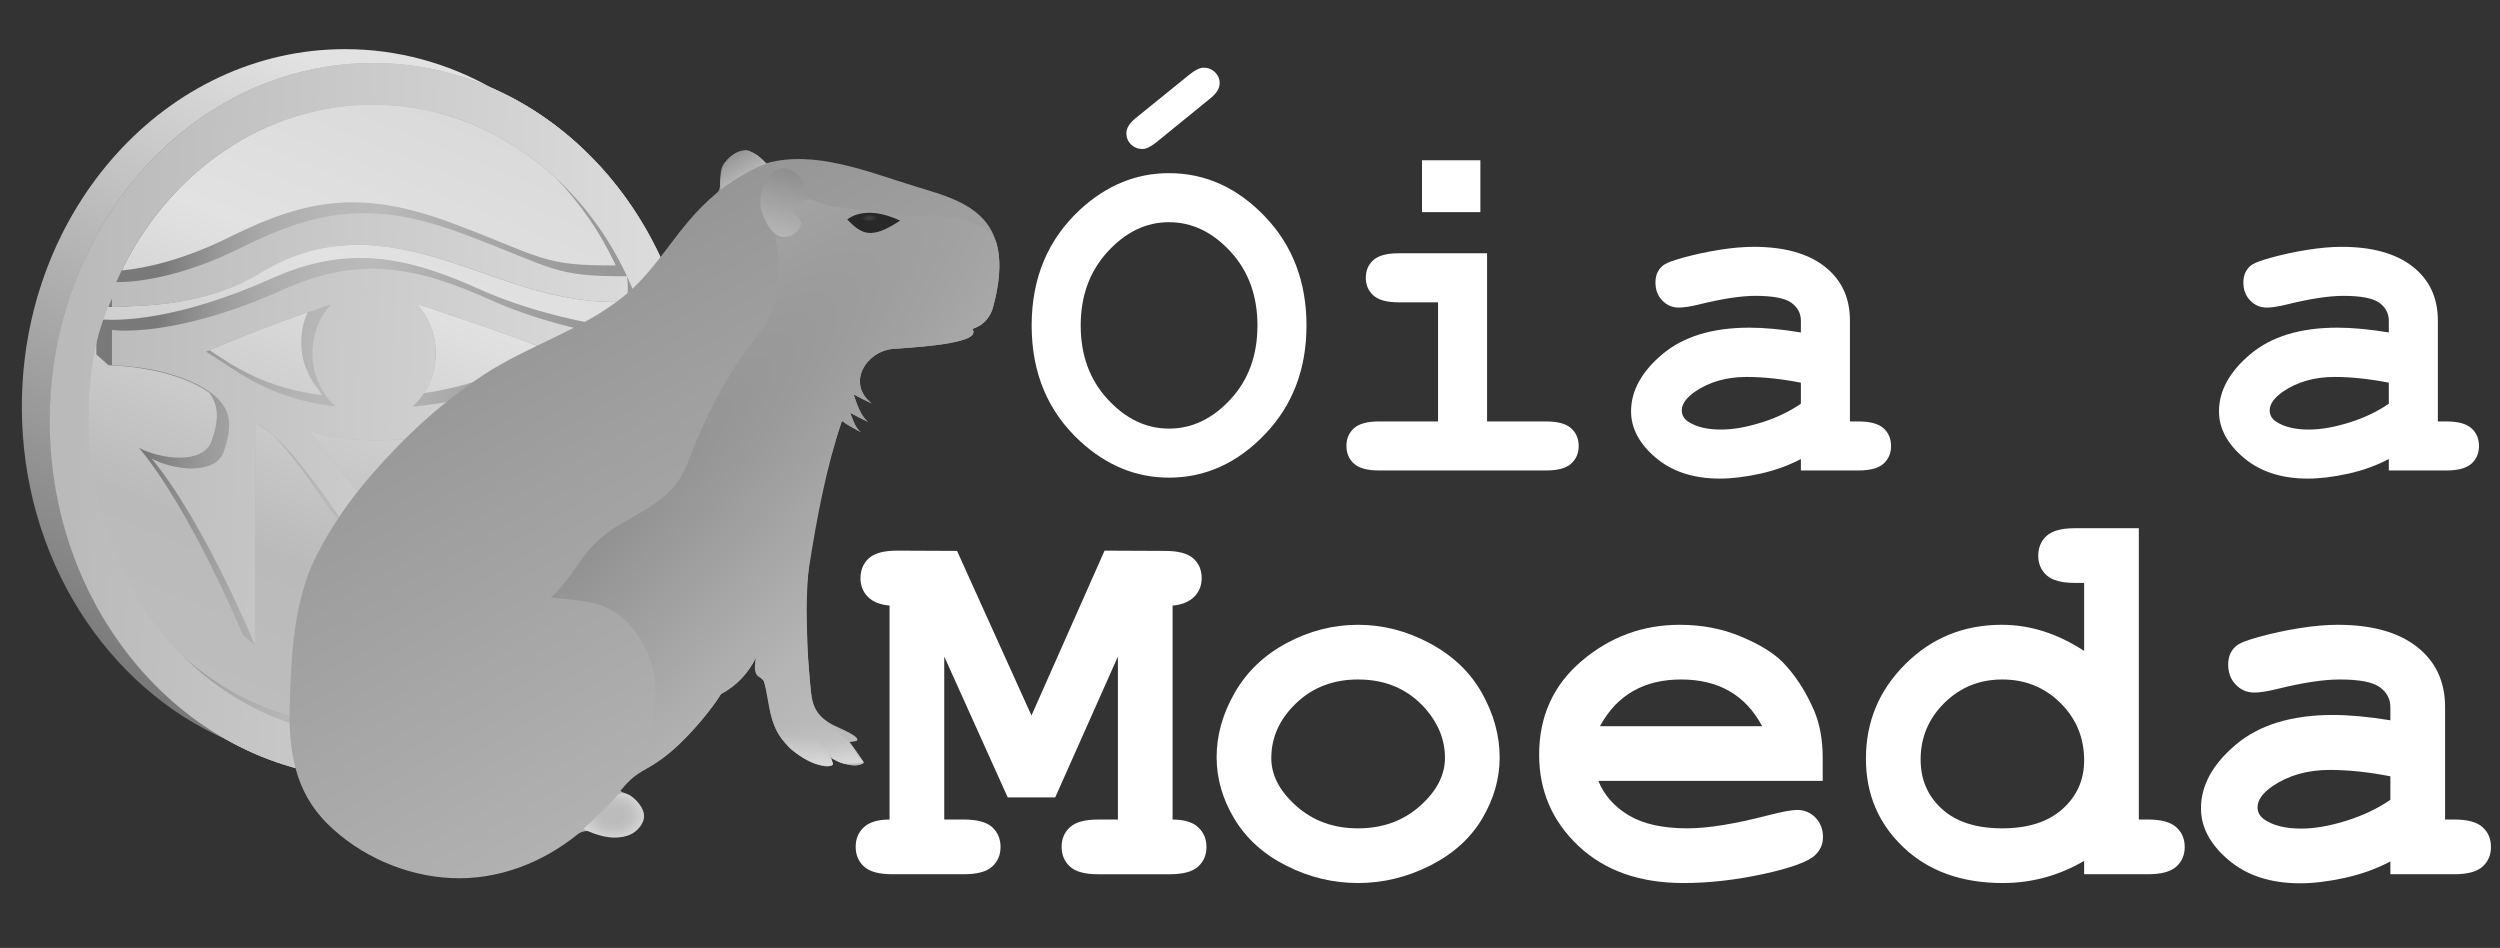 <?xml version="1.0" encoding="utf-8"?>
<!-- Feito por Pablo S Costa  -->
<!DOCTYPE svg PUBLIC "-//W3C//DTD SVG 1.1//EN" "http://www.w3.org/Graphics/SVG/1.1/DTD/svg11.dtd">
<svg version="1.1" id="Logo" xmlns="http://www.w3.org/2000/svg" xmlns:xlink="http://www.w3.org/1999/xlink" x="0px" y="0px"
	 width="960px" height="364px" viewBox="0 0 960 364" enable-background="new 0 0 960 364" xml:space="preserve">
<rect x="0" y="0" width="960" height="364" fill="#333333" stroke="none"/>
<g id="moeda_branca">
	<linearGradient id="SVGID_5_" gradientUnits="userSpaceOnUse" x1="76.328" y1="275.486" x2="202.086" y2="37.14">
		<stop  offset="0" style="stop-color:#797979"/>
		<stop  offset="0.9" style="stop-color:#E2E2E2"/>
	</linearGradient>
	<path fill="url(#SVGID_5_)" d="M188.643,33.697c-16.86-9.48-35.937-14.829-56.143-14.829c-68.544,0-124.11,61.491-124.11,137.345
		c0,58.105,32.606,107.782,78.675,127.849c16.859,9.48,35.936,14.828,56.143,14.828c68.544,0,124.11-61.491,124.11-137.345
		C267.317,103.439,234.711,53.763,188.643,33.697z"/>
	<linearGradient id="SVGID_6_" gradientUnits="userSpaceOnUse" x1="76.008" y1="328.161" x2="204.08" y2="10.614">
		<stop  offset="0" style="stop-color:#C0C0C0"/>
		<stop  offset="0.345" style="stop-color:#BABABA"/>
		<stop  offset="0.675" style="stop-color:#E2E2E2"/>
		<stop  offset="1" style="stop-color:#D5D5D5"/>
	</linearGradient>
	<ellipse fill="url(#SVGID_6_)" cx="143.207" cy="161.545" rx="124.11" ry="137.345"/>
	<linearGradient id="SVGID_7_" gradientUnits="userSpaceOnUse" x1="248.359" y1="169.531" x2="57.914" y2="155.067">
		<stop  offset="0" style="stop-color:#959595"/>
		<stop  offset="0.182" style="stop-color:#9B9B9B"/>
		<stop  offset="0.423" style="stop-color:#ACACAC"/>
		<stop  offset="0.572" style="stop-color:#BABABA"/>
		<stop  offset="0.686" style="stop-color:#B6B6B6"/>
		<stop  offset="0.788" style="stop-color:#ACACAC"/>
		<stop  offset="0.885" style="stop-color:#999999"/>
		<stop  offset="0.979" style="stop-color:#808080"/>
		<stop  offset="1" style="stop-color:#797979"/>
	</linearGradient>
	<path fill="url(#SVGID_7_)" d="M222.76,56.131c-21.541-19.93-49.279-31.931-79.553-31.931c-68.543,0-124.11,61.491-124.11,137.344
		c0,40.087,15.522,76.158,40.274,101.266c22.084,22.403,51.516,36.079,83.835,36.079c68.544,0,124.11-61.491,124.11-137.345
		C267.317,119.194,249.991,81.326,222.76,56.131z M143.207,40.197c26.594,0,50.975,10.479,69.96,27.907
		c9.44,9.617,17.342,21.048,23.275,33.788l-0.018,0.015c-28.266,0.243-28.047-3.152-62.229-16.003
		c-34.181-12.852-55.302-10.184-85.977,5.092c-18.385,9.155-32.853,12.037-41.503,12.878
		C65.259,65.957,101.512,40.197,143.207,40.197z M138.924,278.745c-26.594,0-50.975-10.479-69.96-27.906
		c-21.768-22.176-35.779-53.97-35.779-89.294c0-11.543,1.815-22.707,3.815-33.284v7.835l4.651,4.147
		c19.376,0.731,32.284,5.874,38.729,10.618c3.574,4.751,3.779,10.242,0.887,18.455c-3.287,9.334-19.884,6.911-27.882,2.667
		c20.049,24.005,39.891,71.774,39.891,71.774L98,247.904c0,0,0-75.896,0-85.595c2,1.163,4.811,3.036,7.532,5.439
		c6.206,6.514,12.421,15.265,18.684,24.361c8.933,12.976,27.046,31.366,34.482,38.397c3.485,3.438,6.062,5.897,7.063,6.729
		c3.506,2.909,17.314,11.639,34.186,12.366c4.17,0.181,7.591,0.078,10.512-0.243C191.258,267.667,166.257,278.745,138.924,278.745z
		 M118.244,143h-0.007l0.025,0.192c1.048,2.276,2.388,4.435,3.965,6.267l1.458,2.313c-21.634-2.715-33.679-10.929-43.279-17.321
		c4.217-1.809,18.445-7.774,37.709-14.516c-1.55,3.482-2.422,7.251-2.422,11.396C115.692,135.585,116.616,140,118.244,143z
		 M217.972,228.205c3.441-3.067,5.645-7.765,5.645-13.034c0-6.156-3.011-11.527-7.485-14.432c-0.076-0.108-0.151-0.216-0.229-0.321
		c1.821-0.17,3.515,0.237,5.035,1.085C225.714,208.725,226.097,221.549,217.972,228.205z M232.499,195.143l0.004-0.003l-0.1-0.097
		c-0.131-0.133-0.183-0.258-0.313-0.382l-4.09-4.048v0.007c-1-0.798-1.726-1.421-2.455-1.905c-3.287-2.182-10.99-8.023-23.483-1.212
		c-9.934,5.415-12.291,12.852-12.947,23.521c-0.214,3.47,0.686,6.695,2.344,9.372l-0.013-0.008l0.015,0.02
		c0.812,1.309,1.804,2.482,2.933,3.49l0.025,0.031l3.558,3.457c0.051,0.052,0.104,0.101,0.155,0.151l0.277,0.269l0.02,0.013
		c1.6,1.49,3.486,2.639,5.54,3.331l0.005,0.003l-0.002-0.003c1.443,0.487,2.967,0.752,4.526,0.752c1.462,0,2.873-0.233,4.21-0.662
		c-16.02,7.08-28.639,0.864-37.853-4.697c-5.64-3.404-13.301-9.131-19.568-14.852c-2.508-2.599-4.536-5.075-5.729-7.188
		c-4.382-7.761-27.608-33.22-30.896-39.283c11.395,4.284,25.771,4.104,33.805,3.604c12.439-0.774,33.608-1.421,57.785-16.455
		c14.196-8.828,22.511-7.633,27.049-4.95c0.303,0.491,0.439,0.803,0.439,0.803l4.283,4.147c0,0,0.438-17.943,0-22.793l-4.283-4.147
		c-2.849,0.485-30.875-4.092-53.464-14.307c-28.777-13.012-51.13-17.106-79.989-4.183c-36.64,16.408-59.08,16.177-64.98,15.74
		c0.572-1.874,1.186-3.727,1.836-5.559l0.877,0.816c13.385-0.728,36.02,0,57.932-13.336c34.878-21.228,67.573-5.577,96.714,4.122
		c29.143,9.699,44.042,6.79,44.042,6.79s0.137-1.12,0.223-2.723c4.936,13.809,7.648,28.858,7.648,44.609
		c0,18.504-3.75,36.035-10.444,51.727C237.486,201.896,234.977,197.684,232.499,195.143z M160.177,116.913
		c2.054,0.533,4.004,1.125,5.813,1.75c8.743,3.024,30.652,10.068,43.085,15.285c-8.397,5.355-22.635,13.502-46.267,17.041
		c2.828-4.313,4.497-9.615,4.497-15.352C167.304,128.298,164.572,121.667,160.177,116.913z"/>
	<linearGradient id="SVGID_8_" gradientUnits="userSpaceOnUse" x1="28.632" y1="156.869" x2="264.771" y2="166.507">
		<stop  offset="0" style="stop-color:#BABABA"/>
		<stop  offset="1" style="stop-color:#DEDEDE"/>
	</linearGradient>
	<path fill="url(#SVGID_8_)" d="M143.207,24.201c-68.543,0-124.11,61.491-124.11,137.344c0,75.854,55.566,137.345,124.11,137.345
		c68.544,0,124.11-61.491,124.11-137.345C267.317,85.692,211.751,24.201,143.207,24.201z M143.207,282.893
		c-60.56,0-109.164-54.328-109.164-121.348c0-16.598,1.957-32.416,8.957-46.825v3.216c13-0.728,35.53,0,57.441-13.336
		c34.877-21.228,67.327-5.577,96.469,4.122c29.142,9.699,43.919,6.79,43.919,6.79s0.596-5.334-0.061-9.457
		c-28.266,0.243-28.078-3.152-62.26-16.004c-34.181-12.851-55.317-10.184-85.993,5.092c-24.149,12.025-41.559,13.231-47.876,13.2
		c17.816-40.35,55.256-68.146,98.571-68.146c60.56,0,109.652,54.33,109.652,121.348c0,22.394-5.488,43.364-15.046,61.371
		c0.408-3.575,0.538-7.3,0.473-10.897c-0.219-12.125-5.255-16.975-8.542-19.156c-3.287-2.182-10.95-8.023-23.443-1.213
		c-9.934,5.416-12.27,12.853-12.927,23.521c-0.568,9.219,6.77,16.73,15.119,16.73c8.351,0,15.12-7.49,15.12-16.73
		c0-6.37-3.218-11.907-7.952-14.732c12.864-1.544,19.622,25.689,3.569,33.888c-17.091,8.729-30.457,2.183-40.098-3.637
		s-25.198-18.429-29.58-26.188c-4.382-7.761-27.608-33.22-30.896-39.283c11.395,4.284,25.771,4.104,33.805,3.604
		c12.439-0.774,33.608-1.421,57.785-16.455c25.009-15.552,31.771,0,31.771,0s0.438-17.943,0-22.793
		c-2.849,0.485-30.876-4.092-53.464-14.306c-28.777-13.013-50.641-17.106-79.499-4.183C65.967,130.384,43,126.665,43,126.665v13.579
		c22,0.849,35.53,7.638,40.679,12.852c5.149,5.213,5.495,11.033,2.208,20.368c-3.286,9.335-19.634,6.911-27.631,2.668
		C78.303,200.137,98,247.904,98,247.904s0-75.896,0-85.595c9,4.365,20.19,18.672,30.709,33.947
		c10.517,15.276,33.704,38.069,37.209,40.979c3.506,2.909,17.237,11.639,34.108,12.366c11.06,0.478,16.895-1.025,21.737-3.347
		C201.848,268.854,173.985,282.893,143.207,282.893z M128.846,156.07c-26.613-3.117-38.909-14.542-49.735-21.039
		c0,0,19.088-8.408,45.904-17.458c0.689-0.232,1.376-0.431,2.063-0.633c-4.38,4.753-7.102,11.372-7.102,18.698
		C119.976,143.903,123.439,151.271,128.846,156.07z M160.177,116.913c2.054,0.533,4.004,1.125,5.813,1.75
		c10.517,3.638,40.098,13.094,49.301,18.187c-8.965,5.823-25.916,16.53-56.995,19.34c5.485-4.796,9.008-12.216,9.008-20.552
		C167.304,128.298,164.572,121.667,160.177,116.913z"/>
</g>
<g id="Capivara_branca">
	<linearGradient id="corpointeiro_3_" gradientUnits="userSpaceOnUse" x1="306.074" y1="294.175" x2="183.492" y2="85.015">
		<stop  offset="0" style="stop-color:#B4B4B4"/>
		<stop  offset="0.721" style="stop-color:#9B9B9B"/>
		<stop  offset="1" style="stop-color:#909090"/>
	</linearGradient>
	<path id="corpointeiro_1_" fill="url(#corpointeiro_3_)" d="M382.726,93.695c-3.979-14.755-18.623-18.262-31.627-22.24
		c-17.64-5.396-38.07-13.952-56.704-8.786c-0.051,0.013-5.545-5.176-8.025-5.026c-3.458,0.209-6.599,2.571-8.494,5.355
		c-2.336,3.433-0.177,9.083-2.511,10.998c-4.189,3.436-7.979,7.337-11.45,11.491c-8.045,9.63-14.368,20.169-24.252,28.177
		c-16.151,13.085-36.348,18.811-53.603,30.053c-16.292,10.615-30.793,24.04-43.503,38.71c-8.237,9.508-15.128,19.416-20.874,30.59
		c-8.863,17.236-9.831,38.329-10.41,57.338c-0.529,17.388,1.693,33.403,14.58,46.1c12.454,12.271,29.994,19.933,47.455,20.728
		c17.75,0.81,34.729-5.709,48.466-16.77c6.123-4.93,17.083,6.514,24.225-3.271c4.48-6.138-3.192-11.109-7.785-13.423
		c4.189-5.232,6.384-6.378,11.736-9.61c3.317-2.014,6.392-4.41,9.291-6.985c4.522-4.036,8.643-8.532,12.393-13.291
		c1.855-2.358,3.659-4.775,5.238-7.331c5.932-3.163,10.498-7.977,13.429-14.021c-0.74,5.178,0.058,5.381,2.764,8.689
		c0.324,0.396,0.449,0.966,0.565,1.449c1.467,6.203,1.71,12.582,4.792,18.283c1.048,1.942,2.37,3.759,3.967,5.288
		c1.894,3.789,20.047,11.798,16.548,4.801c2.954,1.669,9.39,4.367,12.729,1.943c0.345-0.25-5.124-7.35-5.438-7.669
		c0.101-0.002,0.086-0.089-0.043-0.26c0.55-0.457,2.948-0.021,3.043-0.985c0.181-1.828-9.181-5.351-10.671-6.291
		c-5.818-3.669-6.811-7.855-7.364-14.174c-1.298-14.792-2.868-30.688-0.55-45.439c3.021-19.226,6.481-37.98,12.654-56.5
		c2.235,1.74,4.852,2.954,7.292,4.363c-2.133-1.523-3.232-5.189-4.149-7.476c2.259,1.262,4.601,2.37,6.914,3.526
		c-2.997-2.398-4.397-7.14-5.584-10.609c2.263,1.278,4.605,2.414,6.967,3.499c-9.781-7.685-2.275-19.935,8.01-20.921
		c3.743-0.359,30.17-1.491,31.013-6.121c0.355-1.951-1.659-1.009,1.447-2.333c2.854-1.216,5.174-4.241,6.004-7.18
		C383.39,110.635,384.845,101.565,382.726,93.695C382.625,93.321,385.49,103.964,382.726,93.695z"/>
	
		<radialGradient id="pataTraseira_3_" cx="229.222" cy="324.914" r="14.072" gradientTransform="matrix(0.9 0 0 0.672 29.202 94.671)" gradientUnits="userSpaceOnUse">
		<stop  offset="0.31" style="stop-color:#BCBCBC"/>
		<stop  offset="0.58" style="stop-color:#C2C2C2"/>
		<stop  offset="0.963" style="stop-color:#D5D5D5"/>
		<stop  offset="1" style="stop-color:#D7D7D7"/>
	</radialGradient>
	<path id="pataTraseira_1_" fill="url(#pataTraseira_3_)" d="M224.028,318.337c4.919,2.399,11.077,4.414,16.51,2.616
		c4.81-1.592,8.416-6.221,5.651-11.104c-1.937-3.423-6.892-7.376-9.489-4.053C233,310.532,228.231,314.102,224.028,318.337
		C228.352,320.446,227.567,314.771,224.028,318.337z"/>
	
		<radialGradient id="iluminacaoInderior_3_" cx="227.516" cy="203.691" r="141.697" gradientTransform="matrix(0.697 0.717 -3.248 3.158 730.401 -602.65)" gradientUnits="userSpaceOnUse">
		<stop  offset="0" style="stop-color:#909090"/>
		<stop  offset="0.626" style="stop-color:#B4B4B4"/>
		<stop  offset="0.695" style="stop-color:#B6B6B6"/>
		<stop  offset="0.764" style="stop-color:#B9B9B9"/>
		<stop  offset="1" style="stop-color:#BCBCBC"/>
	</radialGradient>
	<path id="iluminacaoInderior_1_" fill="url(#iluminacaoInderior_3_)" d="M382.726,93.695c-2.131-7.917-13.659-9.741-20.984-10.748
		c-4.685-0.644-9.332,0.076-14.021,0.012c-4.024-0.055-7.926-1.368-11.896-1.884c-4.18-0.543-8.399-0.669-12.573-1.268
		c-2.226-0.318-4.433-0.746-6.616-1.283c-3.764-0.926-7.021-3.869-8.947-0.181c-0.345,0.66-2.393,2.733-2.43,3.59
		c-0.112,2.547,3.575,1.066,2.487,4.009c-1.202,3.25-6.896,8.112-10.121,4.141c2.543,14.101,2.076,28.039-7.243,39.509
		c-9.786,12.044-17.199,26.102-23.25,40.337c-2.235,5.258-3.772,10.992-7.256,15.604c-4.351,5.758-10.742,9.524-16.923,13.013
		c-6.596,3.723-12.37,7.094-17.184,13.091c-4.736,5.901-8.471,12.773-14.265,17.761c8.394,1.085,18.179,1.004,25.289,6.064
		c5.109,3.636,8.739,8.558,11.404,14.144c6.865,14.393,2.853,35.032-5.292,47.9c10.943-3.839,19.925-12.959,27.146-21.711
		c2.44-2.957,4.802-6.027,6.819-9.294c5.932-3.163,10.498-7.977,13.429-14.021c-0.258,1.806-0.941,4.943,0.271,6.64
		c0.826,1.157,2.37,1.323,2.867,2.809c2.125,6.345,1.699,12.941,5.021,19.047c3.033,5.576,9.266,10.656,15.367,12.583
		c2.961,0.936,7.255,1.723,5.11-2.567c2.954,1.669,9.39,4.367,12.729,1.943c0.178-0.129-5.287-8.089-5.48-7.929
		c0.66-0.549,1.96-0.226,2.737-0.629c1.563-0.813-5.681-4.043-5.903-4.156c-5.259-2.669-10.62-5.763-11.371-12.099
		c-1.323-11.16-1.812-22.521-1.856-33.751c-0.1-24.534,5.614-49.68,13.506-72.755c2.235,1.74,4.852,2.954,7.292,4.363
		c-2.133-1.523-3.232-5.189-4.149-7.476c2.259,1.262,4.601,2.37,6.914,3.526c-2.997-2.398-4.397-7.14-5.584-10.609
		c2.263,1.278,4.605,2.414,6.967,3.499c-9.709-7.627-2.224-19.94,8.01-20.921c3.743-0.359,30.17-1.491,31.013-6.121
		c0.355-1.951-1.659-1.009,1.447-2.333c2.854-1.216,5.174-4.241,6.004-7.18C383.39,110.635,384.845,101.565,382.726,93.695
		C382.287,92.066,385.49,103.964,382.726,93.695z"/>
	<linearGradient id="dedo2_3_" gradientUnits="userSpaceOnUse" x1="316.877" y1="293.22" x2="314.748" y2="276.184">
		<stop  offset="0" style="stop-color:#D7D7D7"/>
		<stop  offset="0.037" style="stop-color:#D5D5D5"/>
		<stop  offset="0.42" style="stop-color:#C2C2C2"/>
		<stop  offset="0.69" style="stop-color:#BCBCBC"/>
		<stop  offset="0.956" style="stop-color:#BCBCBC;stop-opacity:0.141"/>
		<stop  offset="1" style="stop-color:#BCBCBC;stop-opacity:0"/>
	</linearGradient>
	<path id="dedo2_1_" fill="url(#dedo2_3_)" d="M331.327,292.265c-2.328-1.817-3.505-5.495-5.776-7.669
		c-2.83-2.707-6.188-4.822-9.826-6.269c-1.439-0.571-15.502-5.874-15.555-1.387c-0.027,2.277,3.846,1.956,5.614,2.615
		c3.743,1.396,6.887,3.642,9.603,6.556c2.742,2.942,3.994,5.798,8.107,7C324.719,293.47,332.641,293.289,331.327,292.265
		C330.951,291.972,331.67,292.532,331.327,292.265z"/>
	<linearGradient id="dedo1_3_" gradientUnits="userSpaceOnUse" x1="308.722" y1="293.254" x2="308.573" y2="279.175">
		<stop  offset="0" style="stop-color:#D7D7D7"/>
		<stop  offset="0.592" style="stop-color:#C3C3C3"/>
		<stop  offset="0.768" style="stop-color:#BCBCBC"/>
		<stop  offset="1" style="stop-color:#BCBCBC;stop-opacity:0"/>
	</linearGradient>
	<path id="dedo1_1_" fill="url(#dedo1_3_)" d="M319.854,293.088c-1.704-6.302-13.311-17.339-22.493-14.383
		c2.775,6.472,8.726,11.718,15.21,14.395C313.364,293.427,320.457,295.319,319.854,293.088
		C319.715,292.577,320.082,293.936,319.854,293.088z"/>
	<linearGradient id="orelhaDireita_3_" gradientUnits="userSpaceOnUse" x1="297.938" y1="89.418" x2="303.203" y2="66.46">
		<stop  offset="0.006" style="stop-color:#B4B4B4"/>
		<stop  offset="1" style="stop-color:#909090"/>
	</linearGradient>
	<path id="orelhaDireita_1_" fill="url(#orelhaDireita_3_)" d="M305.877,80.858c6.013-3.928,3.331-13.324-2.33-15.663
		c-7.801-3.222-12.045,7.629-11.513,13.722c0.369,4.232,4.708,13.006,9.554,12.173c3.185-0.548,4.998-2.013,6.158-5.148
		C308.523,83.834,303.434,82.453,305.877,80.858C306.418,80.504,304.667,81.648,305.877,80.858z"/>
	<linearGradient id="orelhaEsquerda_3_" gradientUnits="userSpaceOnUse" x1="285.241" y1="67.519" x2="280.177" y2="58.879">
		<stop  offset="0" style="stop-color:#B4B4B4"/>
		<stop  offset="0.721" style="stop-color:#9B9B9B"/>
		<stop  offset="1" style="stop-color:#909090"/>
	</linearGradient>
	<path id="orelhaEsquerda_1_" fill="url(#orelhaEsquerda_3_)" d="M276.75,72.887c5.251-4.094,12.068-8.067,17.401-10.021
		C285.214,51.488,274.994,61.956,276.75,72.887z"/>
	
		<radialGradient id="olho_3_" cx="333.748" cy="83.674" r="3.265" gradientTransform="matrix(1 -0.031 0.013 0.421 -0.94 58.883)" gradientUnits="userSpaceOnUse">
		<stop  offset="0" style="stop-color:#434343"/>
		<stop  offset="1" style="stop-color:#282828"/>
	</radialGradient>
	<path id="olho_1_" fill="url(#olho_3_)" d="M325.354,84.315c0,0,6.369-6.122,20.292,0.396
		C334.637,92.018,330.982,90.092,325.354,84.315z"/>
</g>
<g id="Oia_a_Moeda">
	<g id="Moeda">
		<path fill="#FFFFFF" d="M501.69,124.999c0,16.716-5.313,30.631-15.936,41.745c-10.625,11.114-22.916,16.67-36.877,16.67
			c-12.553,0-23.881-4.623-33.984-13.869c-12.492-11.449-18.737-26.298-18.737-44.546c0-18.246,6.246-33.125,18.737-44.638
			c10.103-9.245,21.431-13.869,33.984-13.869c13.961,0,26.252,5.557,36.877,16.671C496.378,94.276,501.69,108.223,501.69,124.999z
			 M482.861,124.999c0-11.449-3.46-20.925-10.378-28.427c-6.92-7.5-14.788-11.251-23.605-11.251
			c-8.757,0-16.595,3.766-23.513,11.297c-6.92,7.532-10.379,16.992-10.379,28.381s3.458,20.835,10.379,28.335
			c6.918,7.501,14.756,11.251,23.513,11.251c8.817,0,16.685-3.734,23.605-11.206C479.401,145.911,482.861,136.45,482.861,124.999z
			 M464.584,37.927l-20.666,16.808c-2.083,1.653-3.828,2.48-5.235,2.48c-1.715,0-3.169-0.581-4.363-1.745
			c-1.194-1.163-1.791-2.602-1.791-4.317c0-1.959,1.224-3.918,3.674-5.878l20.758-16.808c2.081-1.653,3.826-2.48,5.235-2.48
			c1.713,0,3.168,0.583,4.363,1.745c1.194,1.164,1.791,2.572,1.791,4.225C468.35,33.978,467.094,35.968,464.584,37.927z"/>
		<path fill="#FFFFFF" d="M571.036,97.261v64.569h22.595c4.53,0,7.761,0.873,9.689,2.618s2.894,4.027,2.894,6.843
			c0,2.755-0.965,5.006-2.894,6.751s-5.159,2.618-9.689,2.618h-64.019c-4.532,0-7.762-0.873-9.69-2.618s-2.893-4.025-2.893-6.843
			c0-2.755,0.964-5.006,2.893-6.751s5.158-2.618,9.69-2.618h22.595v-45.74h-15.155c-4.471,0-7.685-0.873-9.644-2.618
			c-1.961-1.745-2.939-4.025-2.939-6.843c0-2.755,0.965-5.005,2.894-6.75s5.157-2.618,9.689-2.618H571.036z M568.464,61.532v19.931
			h-22.411V61.532H568.464z"/>
		<path fill="#FFFFFF" d="M691.541,180.659v-4.409c-4.716,2.511-9.92,4.395-15.614,5.648c-5.694,1.254-10.87,1.883-15.522,1.883
			c-10.104,0-18.31-2.68-24.615-8.037c-6.308-5.357-9.46-11.281-9.46-17.772c0-7.899,4.025-15.231,12.078-21.998
			c8.051-6.765,19.18-10.149,33.387-10.149c5.694,0,12.275,0.613,19.747,1.837v-4.5c0-2.815-1.21-5.112-3.628-6.889
			c-2.42-1.775-7.026-2.664-13.823-2.664c-5.572,0-12.799,1.103-21.676,3.307c-3.307,0.796-5.879,1.194-7.716,1.194
			c-2.512,0-4.638-0.902-6.383-2.709c-1.745-1.805-2.618-4.117-2.618-6.935c0-1.591,0.306-2.969,0.919-4.133
			c0.611-1.163,1.469-2.097,2.571-2.801c1.103-0.704,3.398-1.546,6.889-2.526c4.652-1.286,9.398-2.311,14.236-3.077
			c4.837-0.765,9.215-1.148,13.135-1.148c11.694,0,20.771,2.526,27.232,7.577c6.46,5.052,9.69,11.956,9.69,20.712v38.76h3.215
			c4.53,0,7.761,0.873,9.689,2.618s2.894,4.027,2.894,6.843c0,2.755-0.965,5.006-2.894,6.751s-5.159,2.618-9.689,2.618H691.541z
			 M691.541,146.951c-7.531-1.469-14.481-2.204-20.85-2.204c-7.655,0-14.236,1.869-19.747,5.603
			c-3.431,2.388-5.144,4.808-5.144,7.256c0,1.776,0.826,3.214,2.479,4.317c3.062,2.021,7.256,3.031,12.583,3.031
			c4.531,0,9.659-0.887,15.385-2.664c5.725-1.775,10.822-4.193,15.293-7.256V146.951z"/>
		<path fill="#FFFFFF" d="M917.304,180.659v-4.409c-4.716,2.511-9.92,4.395-15.614,5.648c-5.694,1.254-10.869,1.883-15.522,1.883
			c-10.104,0-18.31-2.68-24.615-8.037c-6.308-5.357-9.46-11.281-9.46-17.772c0-7.899,4.025-15.231,12.078-21.998
			c8.051-6.765,19.18-10.149,33.387-10.149c5.694,0,12.275,0.613,19.747,1.837v-4.5c0-2.815-1.21-5.112-3.628-6.889
			c-2.42-1.775-7.026-2.664-13.823-2.664c-5.572,0-12.799,1.103-21.676,3.307c-3.307,0.796-5.879,1.194-7.716,1.194
			c-2.512,0-4.638-0.902-6.383-2.709c-1.745-1.805-2.618-4.117-2.618-6.935c0-1.591,0.306-2.969,0.919-4.133
			c0.611-1.163,1.469-2.097,2.571-2.801c1.103-0.704,3.398-1.546,6.889-2.526c4.652-1.286,9.398-2.311,14.236-3.077
			c4.837-0.765,9.215-1.148,13.135-1.148c11.694,0,20.771,2.526,27.232,7.577c6.46,5.052,9.69,11.956,9.69,20.712v38.76h3.215
			c4.53,0,7.761,0.873,9.689,2.618s2.894,4.027,2.894,6.843c0,2.755-0.965,5.006-2.894,6.751s-5.159,2.618-9.689,2.618H917.304z
			 M917.304,146.951c-7.531-1.469-14.481-2.204-20.85-2.204c-7.655,0-14.236,1.869-19.747,5.603
			c-3.431,2.388-5.144,4.808-5.144,7.256c0,1.776,0.826,3.214,2.479,4.317c3.062,2.021,7.256,3.031,12.583,3.031
			c4.531,0,9.659-0.887,15.385-2.664c5.725-1.775,10.822-4.193,15.293-7.256V146.951z"/>
	</g>
	<g id="Óia_a">
		<path fill="#FFFFFF" d="M362.59,252.111v62.59h7.581c5.053,0,8.656,0.974,10.808,2.92c2.151,1.946,3.227,4.491,3.227,7.632
			c0,3.072-1.076,5.582-3.227,7.528c-2.151,1.946-5.754,2.92-10.808,2.92h-27.556c-5.055,0-8.656-0.974-10.808-2.92
			c-2.151-1.946-3.227-4.489-3.227-7.631c0-3.073,1.06-5.583,3.175-7.529c2.116-1.946,5.394-2.92,9.834-2.92v-82.156
			c-3.688-0.341-6.471-1.468-8.349-3.38c-1.877-1.911-2.817-4.302-2.817-7.17c0-3.141,1.076-5.686,3.227-7.632
			c2.151-1.946,5.752-2.919,10.807-2.919l23.049,0.103l28.58,63.205l28.068-63.307l23.253,0.103c5.053,0,8.656,0.957,10.807,2.868
			c2.151,1.913,3.227,4.44,3.227,7.581c0,2.868-0.958,5.259-2.868,7.17c-1.913,1.913-4.679,3.04-8.298,3.38v82.156
			c4.438,0,7.717,0.991,9.834,2.971c2.116,1.981,3.176,4.508,3.176,7.581c0,3.072-1.076,5.582-3.227,7.528
			c-2.151,1.946-5.754,2.92-10.808,2.92h-27.658c-4.986,0-8.554-0.974-10.705-2.92c-2.151-1.946-3.227-4.489-3.227-7.631
			c0-3.073,1.076-5.583,3.227-7.529c2.151-1.946,5.719-2.92,10.705-2.92h7.683v-62.59l-24.073,54.088h-18.234L362.59,252.111z"/>
		<path fill="#FFFFFF" d="M575.867,290.936c0,8.059-2.237,15.862-6.709,23.407c-4.474,7.547-11.133,13.557-19.976,18.029
			c-8.845,4.472-18.081,6.71-27.71,6.71c-9.562,0-18.713-2.203-27.453-6.607c-8.742-4.405-15.401-10.397-19.976-17.979
			c-4.576-7.58-6.863-15.502-6.863-23.766c0-8.4,2.321-16.646,6.966-24.739c4.644-8.093,11.32-14.46,20.027-19.104
			c8.707-4.644,17.807-6.966,27.3-6.966c9.561,0,18.763,2.374,27.607,7.119c8.843,4.748,15.52,11.132,20.026,19.156
			C573.614,274.222,575.867,282.469,575.867,290.936z M554.868,291.038c0-6.761-2.426-12.975-7.273-18.644
			c-6.625-7.647-15.332-11.473-26.122-11.473c-9.493,0-17.414,3.04-23.766,9.117c-6.351,6.079-9.526,13.112-9.526,21.103
			c0,6.556,3.209,12.687,9.629,18.388c6.418,5.703,14.306,8.554,23.663,8.554c9.425,0,17.346-2.851,23.766-8.554
			C551.657,303.827,554.868,297.663,554.868,291.038z"/>
		<path fill="#FFFFFF" d="M699.921,299.848H613.77c2.186,5.465,6.061,9.869,11.627,13.215c5.565,3.347,13.095,5.02,22.588,5.02
			c7.785,0,18.132-1.673,31.039-5.02c5.326-1.365,9.015-2.049,11.063-2.049c2.799,0,5.155,0.99,7.068,2.971
			c1.911,1.981,2.868,4.474,2.868,7.478c0,2.732-1.024,5.055-3.073,6.966c-2.732,2.527-9.391,4.935-19.976,7.223
			c-10.587,2.287-20.762,3.432-30.526,3.432c-16.801,0-30.237-4.746-40.31-14.239c-10.074-9.491-15.11-21.17-15.11-35.034
			c0-14.751,5.445-26.752,16.339-36.007c10.893-9.253,23.441-13.88,37.646-13.88c8.536,0,16.372,1.503,23.51,4.507
			c7.136,3.006,12.446,6.249,15.929,9.732c4.917,5.055,8.979,11.303,12.19,18.746c2.185,5.191,3.278,11.201,3.278,18.029V299.848z
			 M676.667,278.848c-3.211-6.008-7.411-10.5-12.6-13.471c-5.191-2.971-11.371-4.456-18.542-4.456
			c-7.104,0-13.249,1.485-18.438,4.456c-5.19,2.971-9.425,7.462-12.702,13.471H676.667z"/>
		<path fill="#FFFFFF" d="M821.31,202.838v111.863h3.586c4.984,0,8.569,0.974,10.756,2.92c2.185,1.946,3.278,4.491,3.278,7.632
			c0,3.072-1.076,5.582-3.228,7.528s-5.754,2.92-10.807,2.92H800.31v-5.122c-4.78,2.801-9.782,4.917-15.007,6.352
			c-5.225,1.434-10.638,2.151-16.236,2.151c-15.775,0-28.479-4.559-38.107-13.676s-14.443-20.471-14.443-34.061
			c0-14.204,5.053-26.327,15.16-36.366c10.106-10.039,22.435-15.058,36.98-15.058c5.463,0,10.823,0.837,16.083,2.509
			c5.258,1.674,10.449,4.184,15.57,7.529v-26.122h-3.585c-5.055,0-8.656-0.973-10.808-2.919c-2.15-1.946-3.227-4.456-3.227-7.529
			c0-3.141,1.076-5.686,3.227-7.632c2.151-1.946,5.753-2.919,10.808-2.919H821.31z M800.31,291.96
			c0-8.672-3.039-16.014-9.116-22.024c-6.079-6.009-13.522-9.015-22.332-9.015c-8.742,0-16.151,3.006-22.229,9.015
			c-6.079,6.01-9.116,13.25-9.116,21.717c0,7.719,2.73,14.052,8.194,19.003c5.463,4.952,13.18,7.427,23.151,7.427
			c9.901,0,17.619-2.475,23.151-7.427C797.544,305.704,800.31,299.474,800.31,291.96z"/>
		<path fill="#FFFFFF" d="M917.91,335.701v-4.917c-5.26,2.801-11.063,4.901-17.415,6.3c-6.351,1.399-12.123,2.1-17.312,2.1
			c-11.269,0-20.421-2.988-27.454-8.963c-7.034-5.975-10.551-12.582-10.551-19.822c0-8.81,4.489-16.986,13.471-24.533
			c8.979-7.545,21.392-11.32,37.236-11.32c6.351,0,13.691,0.684,22.024,2.049v-5.02c0-3.141-1.35-5.701-4.047-7.683
			c-2.698-1.98-7.836-2.971-15.417-2.971c-6.215,0-14.273,1.229-24.175,3.688c-3.688,0.888-6.557,1.332-8.605,1.332
			c-2.801,0-5.173-1.007-7.119-3.022c-1.946-2.013-2.92-4.592-2.92-7.734c0-1.775,0.341-3.312,1.024-4.61
			c0.683-1.296,1.64-2.338,2.868-3.125c1.229-0.784,3.791-1.724,7.684-2.817c5.188-1.434,10.482-2.577,15.878-3.432
			c5.394-0.853,10.277-1.28,14.648-1.28c13.043,0,23.167,2.817,30.373,8.451c7.204,5.634,10.808,13.334,10.808,23.1v43.229h3.585
			c5.053,0,8.656,0.974,10.808,2.92s3.227,4.491,3.227,7.632c0,3.072-1.075,5.582-3.227,7.528s-5.755,2.92-10.808,2.92H917.91z
			 M917.91,298.106c-8.4-1.64-16.152-2.459-23.254-2.459c-8.537,0-15.878,2.084-22.024,6.249c-3.825,2.663-5.736,5.362-5.736,8.093
			c0,1.981,0.922,3.585,2.766,4.814c3.414,2.254,8.093,3.381,14.034,3.381c5.054,0,10.772-0.989,17.158-2.971
			c6.385-1.98,12.07-4.678,17.057-8.093V298.106z"/>
	</g>
</g>
</svg>
